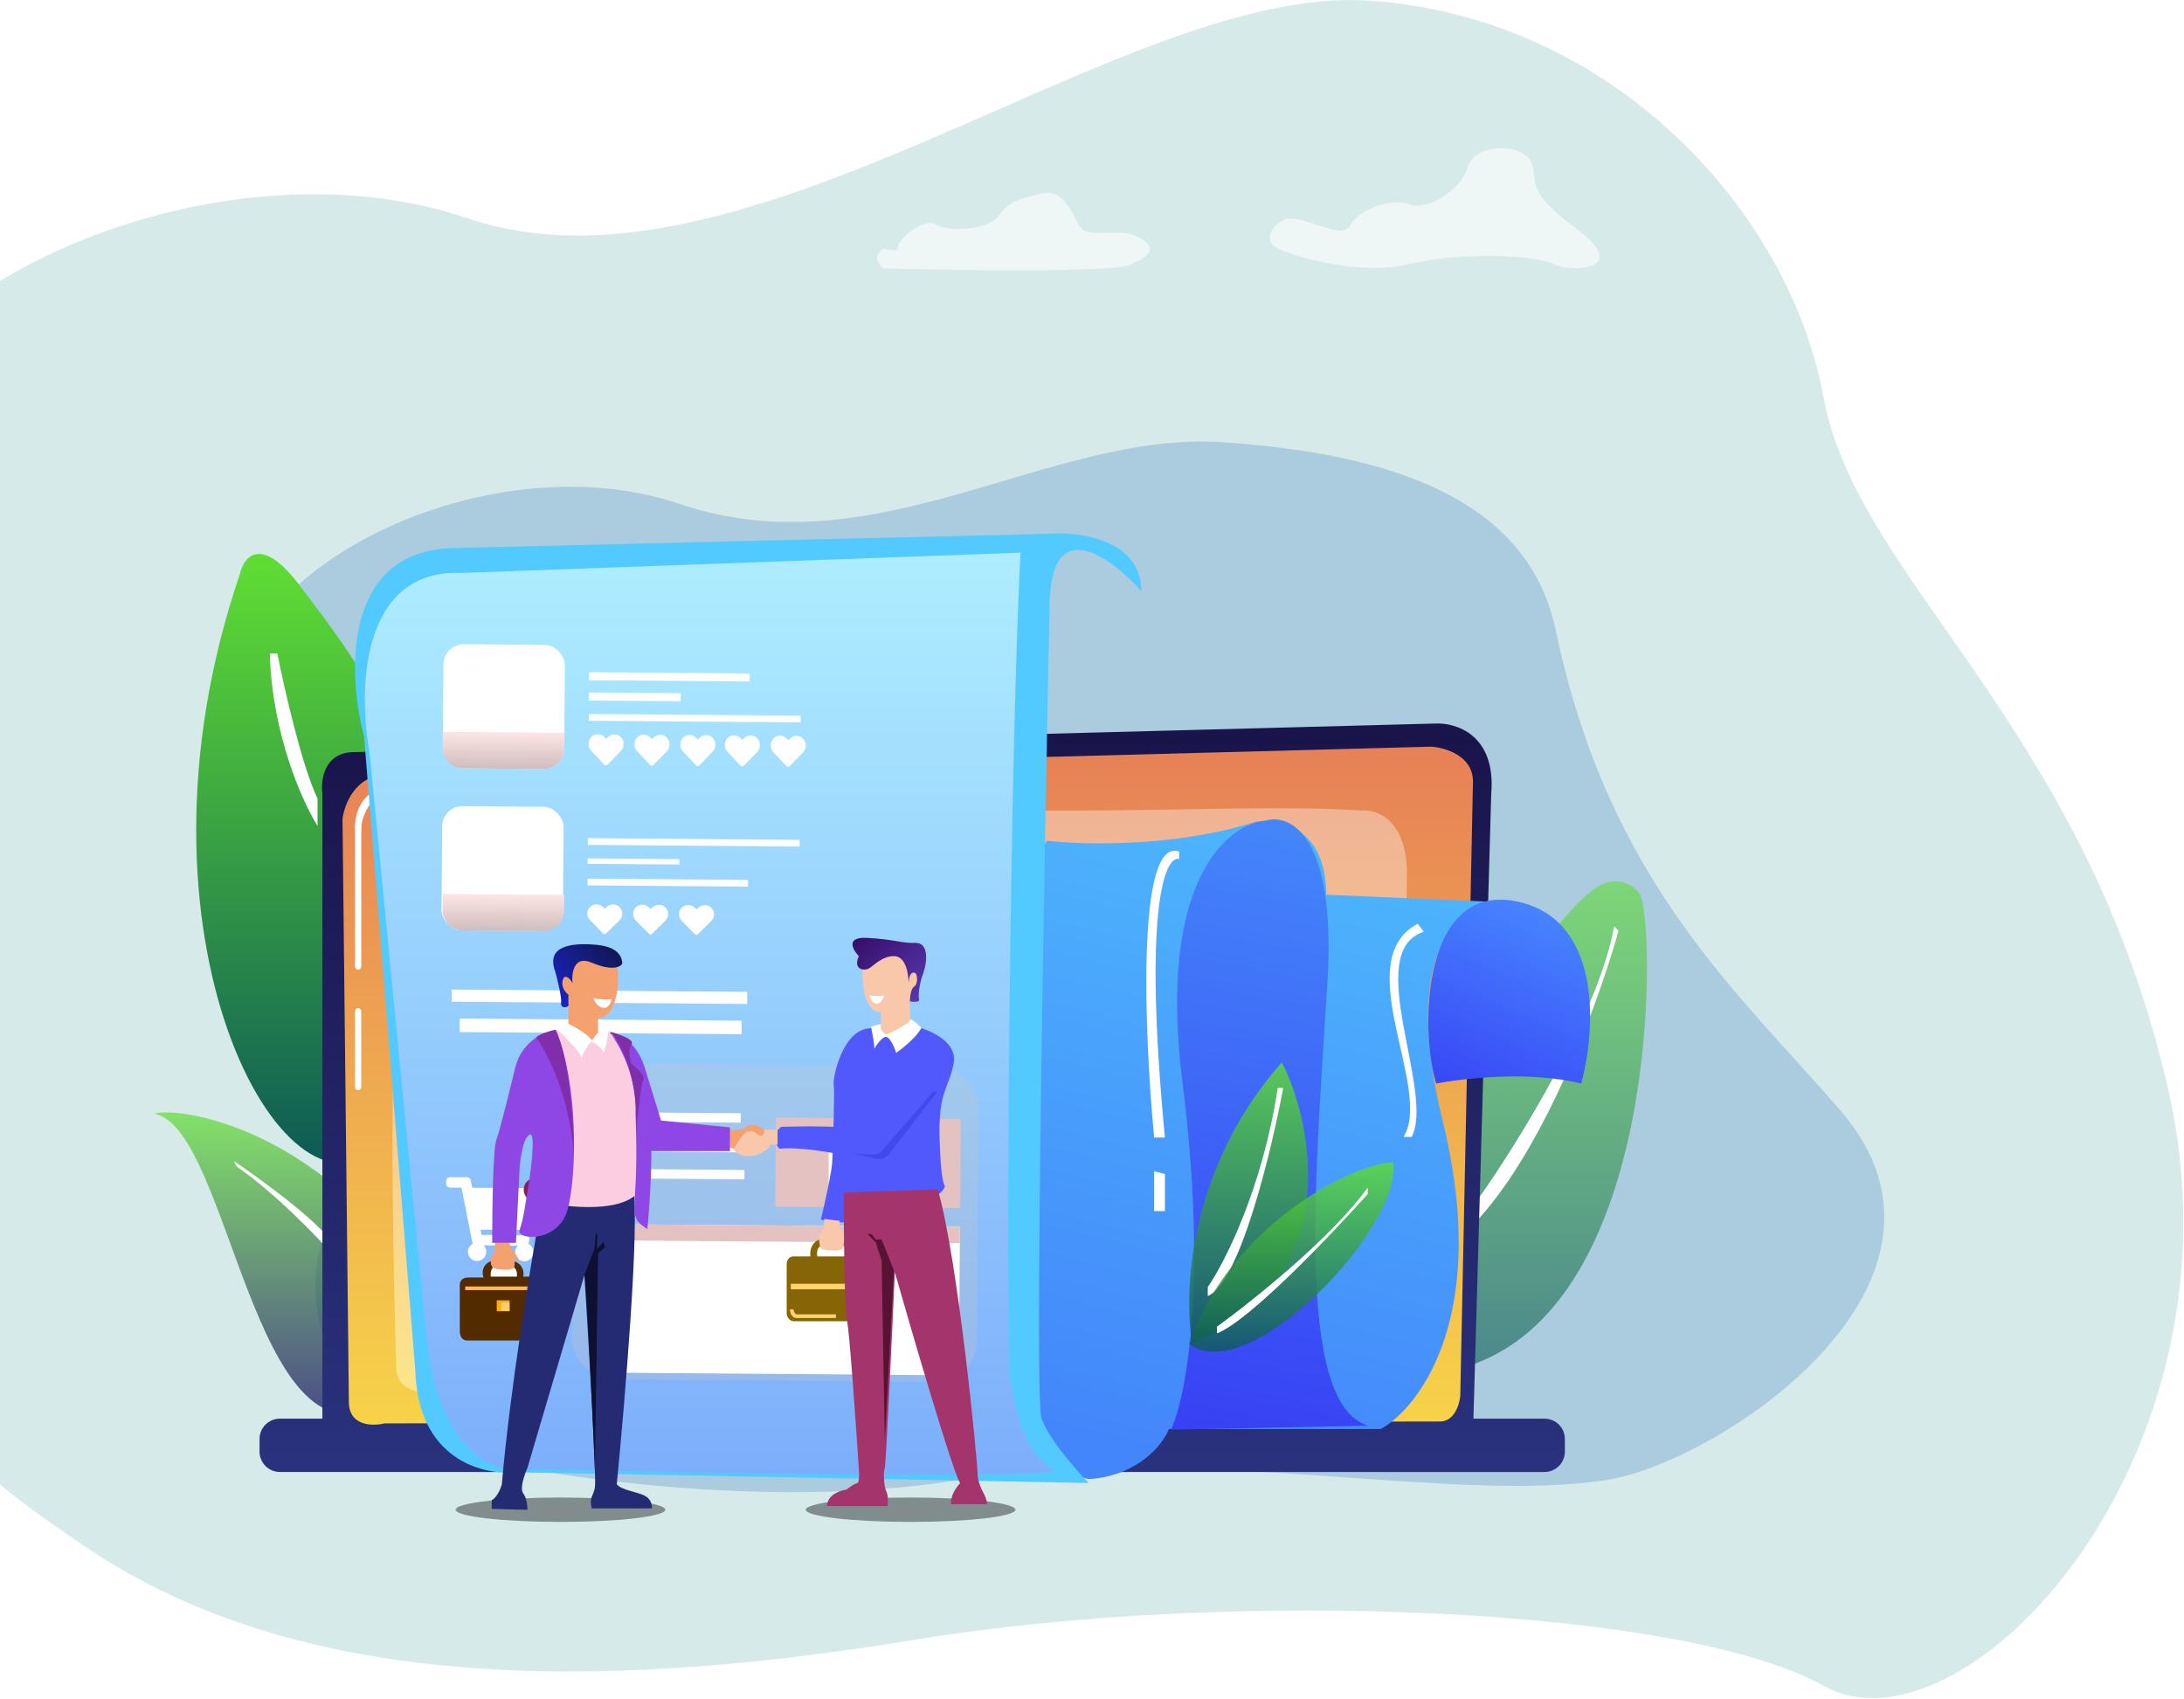 <svg width="1073" height="835" viewBox="0 0 1073 835" fill="none" xmlns="http://www.w3.org/2000/svg">
<path d="M448.871 805.788C290.371 831.788 146.371 830.288 42.371 760.288C-61.629 690.288 -42.729 677.788 -15.129 609.788C19.371 524.788 -55.129 375.788 -78.129 267.288C-101.129 158.788 92.871 60.788 229.871 107.288C366.871 153.788 551.871 -7.712 672.371 0.288C792.871 8.288 879.371 104.5 895.871 195C912.371 285.5 1024.37 355.288 1065.37 535.788C1106.37 716.288 964.371 866.788 895.871 828.288C827.371 789.788 607.371 779.788 448.871 805.788Z" fill="#99CDC9" fill-opacity="0.4"/>
<path d="M692.225 129.794C670.137 135.09 641.746 127.587 630.312 123.174C621.108 120.14 622.363 112.83 630.312 108.279C638.26 103.728 659.177 119.037 663.36 110.761C667.543 102.486 684.695 97.108 692.225 100.418C699.755 103.728 717.325 94.625 721.09 82.213C724.855 69.8 748.701 70.214 752.466 80.144C756.231 90.074 747.864 92.556 775.056 112.83C802.247 133.104 770.454 133.932 763.342 129.794C756.231 125.657 719.835 123.174 692.225 129.794Z" fill="white" fill-opacity="0.6"/>
<path d="M555.024 130.179C546.38 133.885 470.803 132.846 434.094 131.863C428.443 127.483 431.601 123.861 433.263 122.598C434.926 121.334 441.159 125.125 441.159 121.334C441.159 117.544 454.041 106.593 459.859 110.384C465.677 114.174 485.209 112.911 490.196 106.593C495.182 100.275 496.845 98.591 510.974 95.221C525.103 91.852 526.765 109.12 532.168 112.911C537.57 116.701 550.868 111.647 559.595 116.701C568.322 121.755 565.828 125.546 555.024 130.179Z" fill="white" fill-opacity="0.6"/>
<path d="M472.086 726.996C360.163 745.355 227.056 717.816 201.282 708.637C175.508 699.457 141.19 650.383 160.679 602.367C185.041 542.348 132.434 437.137 116.193 360.524C99.951 283.911 236.942 214.712 333.683 247.546C430.424 280.38 515.281 211.64 600.371 217.289C685.461 222.937 751.063 246.21 764.371 309.789C790.371 434 855.23 488.576 904.5 546C977 630.5 845.099 717.855 790.371 726.996C715.5 739.5 584.009 708.637 472.086 726.996Z" fill="#6C9BCE" fill-opacity="0.4"/>
<path d="M786.585 434.693C761.51 448.951 726.767 514.587 712.529 545.622C680.777 597.041 637.368 694.348 717.753 672.223C818.235 644.568 813.011 449.75 805.636 439.302C799.736 430.944 790.477 432.747 786.585 434.693Z" fill="url(#paint0_linear_30:305)" fill-opacity="0.6"/>
<path d="M793.013 455.183C785.638 497.219 745.691 561.606 726.64 588.544V598.684C760.81 560.827 786.56 488.677 795.164 457.334L793.013 455.183Z" fill="white"/>
<path d="M75.788 547.223C112.817 553.855 124.423 723.802 186.046 690.642L190.192 608.293C143.104 552.142 87.118 543.907 75.788 547.223Z" fill="url(#paint1_linear_30:305)" fill-opacity="0.7"/>
<path d="M164.492 613.67C162.502 604.606 130.687 581.154 115.028 570.561L116.133 573.048C135.366 586.312 156.386 608.235 164.492 617.538V613.67Z" fill="white"/>
<path d="M117.839 282.08C57.013 460.269 140.28 607.643 185.497 563.766L228.034 516.539C235.738 399.644 171.094 319.258 147.313 287.774C128.289 262.586 119.737 273.483 117.839 282.08Z" fill="url(#paint2_linear_30:305)"/>
<path d="M132.564 321.086C133.636 360.743 148.642 394.103 156.01 405.826V392.429C148.24 376.083 139.598 338.056 136.249 321.086H132.564Z" fill="white"/>
<path d="M768.819 707.046V713.246C768.819 718.769 764.341 723.246 758.819 723.246H137.514C131.991 723.246 127.514 718.769 127.514 713.246V707.046C127.514 701.523 131.991 697.046 137.514 697.046H158.394V390.134C157.458 383.272 159.267 369.548 173.99 369.548L704.875 355.513C715.169 354.889 735.131 360.94 732.636 390.134L723.902 697.046H758.819C764.341 697.046 768.819 701.523 768.819 707.046Z" fill="url(#paint3_linear_30:305)"/>
<path d="M171.399 688.766C171.399 700.744 183.041 700.827 188.862 699.371L706.829 698.436C714.314 698.935 717.016 690.326 717.432 685.959L723.669 384.023C723.669 371.297 709.948 367.284 703.087 366.868L189.485 380.592C174.517 381.091 169.112 395.356 168.28 402.426L171.399 688.766Z" fill="url(#paint4_linear_30:305)"/>
<path d="M194.661 498.049C191.34 531.393 193.278 627.682 194.661 671.659C194.661 683.999 207.861 684.896 214.46 683.802C249.8 685.88 332.934 687.806 382.751 678.879C445.022 667.721 645.566 678.223 660.255 678.879C674.945 679.535 681.331 678.879 682.609 646.06C683.886 613.242 691.231 462.933 691.231 429.458C691.231 402.678 676.328 397.515 668.877 398.281C630.876 395.655 581.878 398.281 526.133 398.281H240.007C200.409 398.281 193.278 415.784 194.661 424.535C196.045 435.147 197.982 464.705 194.661 498.049Z" fill="url(#paint5_linear_30:305)"/>
<rect x="174.417" y="495.304" width="3.068" height="40.328" rx="1.534" fill="white"/>
<rect x="174.417" y="404.566" width="3.068" height="71.889" rx="1.534" fill="white"/>
<rect x="264.717" y="384.84" width="3.068" height="71.889" rx="1.534" transform="rotate(90 264.717 384.84)" fill="white"/>
<path d="M195.094 387.927C182.441 387.927 177.503 401.816 177.503 406.755C177.503 411.693 174.417 406.755 174.417 406.755C174.417 389.964 188.202 385.149 195.094 384.84C195.094 384.84 207.748 387.927 195.094 387.927Z" fill="white"/>
<path d="M514.327 413.088C532.227 415.187 577.772 416.27 616.755 403.806C628.357 401.928 651.56 406.458 651.56 439.606L737.508 443.29C739.905 443.145 742.219 443.262 744.375 443.584L737.508 443.29C716.084 444.589 688.156 466.883 708.907 551.316C731.978 645.192 698.189 690.981 678.41 702.14H574.325C571.452 709.433 559.806 724.549 536.204 726.67C512.603 728.792 460.074 605.569 436.76 543.692L514.327 413.088Z" fill="url(#paint6_linear_30:305)"/>
<path d="M580.955 531.758C593.418 630.938 582.722 686.34 575.319 702.472L672.112 700.483C635.318 689.544 646.92 570.542 652.223 481.705C656.466 410.635 633.881 399.718 622.058 403.143C603.164 404.69 568.491 432.579 580.955 531.758Z" fill="url(#paint7_linear_30:305)"/>
<path d="M776.861 532.422C751.933 526.057 718.962 529.77 705.592 532.422C697.305 505.571 698.631 430.325 748.022 443.584C787.534 454.192 783.711 507.229 776.861 532.422Z" fill="url(#paint8_linear_30:305)"/>
<path d="M579.297 418.391C558.082 410.966 562.281 508.996 567.032 558.94H572.336C561.463 445.44 572.446 420.38 579.297 422.038V418.391Z" fill="white"/>
<path d="M567.032 595.071V575.514L572.336 576.84V595.071H567.032Z" fill="white"/>
<path d="M696.529 453.86C662.386 472.091 704.153 535.073 689.568 558.608H693.546C705.147 536.73 669.016 467.451 699.512 457.838L696.529 453.86Z" fill="white"/>
<path d="M224.611 269.224C168.126 269.224 170.579 330.88 178.866 361.708L204.059 673.633C205.385 716.858 236.876 724.792 252.455 723.355L534.878 728.659C534.878 728.659 515.873 709.101 511.675 696.837C507.476 684.572 515.652 298.395 515.652 298.395C515.652 251.457 545.707 273.534 560.734 290.439C560.734 265.247 530.68 261.158 515.652 262.263L224.611 269.224Z" fill="#53CAFF"/>
<path d="M227.263 281.489C177.143 279.103 175.883 339.057 181.518 369.332L209.363 655.402C215.727 715.334 244.279 724.571 257.759 721.698C257.759 721.698 529.243 728.328 517.31 721.698C505.376 715.068 499.078 697.5 496.426 677.611C493.774 657.722 495.984 373.2 501.399 271.545L227.263 281.489Z" fill="url(#paint9_linear_30:305)"/>
<rect x="217.928" y="316.466" width="59.667" height="60.993" rx="10" transform="rotate(0.441 217.928 316.466)" fill="white"/>
<rect x="217.316" y="396.019" width="59.667" height="60.993" rx="10" transform="rotate(0.441 217.316 396.019)" fill="white"/>
<path d="M217.597 359.557L277.262 360.016L277.201 367.916C277.158 373.439 272.647 377.881 267.124 377.839L227.459 377.534C221.936 377.491 217.493 372.98 217.536 367.457L217.597 359.557Z" fill="url(#paint10_linear_30:305)"/>
<path d="M217.513 439.196L277.178 439.655L277.117 447.555C277.075 453.078 272.563 457.52 267.041 457.478L227.375 457.172C221.852 457.13 217.41 452.618 217.452 447.096L217.513 439.196Z" fill="url(#paint11_linear_30:305)"/>
<path d="M304.745 361.934C302.913 360.33 300.167 360.595 298.46 362.348L297.792 363.034L297.134 362.338C295.457 360.559 292.713 360.252 290.855 361.827C288.727 363.635 288.591 366.908 290.468 368.9L296.929 375.75C297.347 376.193 298.03 376.198 298.454 375.762L305.021 369.012C306.931 367.049 306.846 363.774 304.745 361.934Z" fill="url(#paint12_linear_30:305)"/>
<path d="M304.103 445.419C302.27 443.885 299.524 444.137 297.818 445.814L297.149 446.469L296.491 445.803C294.814 444.101 292.069 443.806 290.213 445.312C288.085 447.041 287.95 450.172 289.827 452.078L296.291 458.633C296.709 459.056 297.392 459.061 297.816 458.644L304.381 452.19C306.29 450.313 306.203 447.181 304.103 445.419Z" fill="url(#paint13_linear_30:305)"/>
<path d="M327.285 362.107C325.453 360.504 322.707 360.768 321 362.522L320.332 363.208L319.674 362.512C317.997 360.732 315.253 360.425 313.395 362C311.267 363.808 311.131 367.082 313.008 369.073L319.469 375.924C319.887 376.366 320.57 376.371 320.995 375.935L327.561 369.186C329.471 367.223 329.386 363.948 327.285 362.107Z" fill="url(#paint14_linear_30:305)"/>
<path d="M326.643 445.593C324.81 444.059 322.064 444.311 320.358 445.988L319.689 446.643L319.031 445.977C317.354 444.275 314.609 443.98 312.753 445.486C310.625 447.215 310.49 450.346 312.367 452.252L318.831 458.806C319.249 459.23 319.932 459.235 320.356 458.818L326.921 452.364C328.83 450.487 328.743 447.354 326.643 445.593Z" fill="url(#paint15_linear_30:305)"/>
<path d="M349.826 362.281C347.993 360.677 345.247 360.942 343.54 362.695L342.872 363.381L342.214 362.685C340.537 360.905 337.793 360.598 335.936 362.174C333.807 363.982 333.671 367.255 335.548 369.247L342.01 376.097C342.427 376.539 343.11 376.545 343.535 376.109L350.101 369.359C352.012 367.396 351.926 364.121 349.826 362.281Z" fill="url(#paint16_linear_30:305)"/>
<path d="M349.183 445.766C347.35 444.232 344.604 444.484 342.898 446.161L342.229 446.817L341.571 446.151C339.894 444.448 337.149 444.153 335.293 445.66C333.165 447.388 333.03 450.519 334.907 452.425L341.371 458.98C341.789 459.403 342.472 459.408 342.896 458.991L349.461 452.537C351.37 450.66 351.284 447.528 349.183 445.766Z" fill="url(#paint17_linear_30:305)"/>
<path d="M371.703 362.449C369.87 360.845 367.125 361.11 365.418 362.864L364.749 363.549L364.091 362.853C362.415 361.074 359.67 360.767 357.813 362.342C355.685 364.15 355.549 367.423 357.425 369.415L363.887 376.266C364.304 376.708 364.988 376.713 365.412 376.277L371.978 369.527C373.889 367.565 373.803 364.29 371.703 362.449Z" fill="url(#paint18_linear_30:305)"/>
<path d="M394.243 362.622C392.41 361.019 389.665 361.284 387.958 363.037L387.289 363.723L386.631 363.027C384.955 361.247 382.21 360.94 380.353 362.515C378.225 364.323 378.089 367.597 379.965 369.589L386.427 376.439C386.844 376.881 387.528 376.886 387.952 376.451L394.518 369.701C396.429 367.738 396.343 364.463 394.243 362.622Z" fill="url(#paint19_linear_30:305)"/>
<rect x="289.424" y="330.276" width="78.893" height="3.978" transform="rotate(0.441 289.424 330.276)" fill="url(#paint20_linear_30:305)"/>
<rect width="78.893" height="3.315" transform="matrix(1 0.008 0.008 -1 288.618 435.021)" fill="url(#paint21_linear_30:305)"/>
<rect x="289.348" y="340.22" width="45.082" height="3.978" transform="rotate(0.441 289.348 340.22)" fill="url(#paint22_linear_30:305)"/>
<rect width="45.082" height="2.652" transform="matrix(1 0.008 0.008 -1 288.7 424.414)" fill="url(#paint23_linear_30:305)"/>
<rect x="289.266" y="350.827" width="104.085" height="3.315" transform="rotate(0.441 289.266 350.827)" fill="url(#paint24_linear_30:305)"/>
<rect width="104.085" height="3.315" transform="matrix(1 0.008 0.008 -1 288.771 415.133)" fill="url(#paint25_linear_30:305)"/>
<rect x="221.926" y="486.221" width="145.189" height="5.967" transform="rotate(0.441 221.926 486.221)" fill="url(#paint26_linear_30:305)"/>
<rect x="225.869" y="500.457" width="138.56" height="6.63" transform="rotate(0.441 225.869 500.457)" fill="url(#paint27_linear_30:305)"/>
<rect x="281.978" y="522.484" width="198.889" height="155.134" rx="20" transform="rotate(0.441 281.978 522.484)" fill="#C4C4C4" fill-opacity="0.3"/>
<rect x="381.221" y="549.104" width="90.826" height="43.756" transform="rotate(0.441 381.221 549.104)" fill="#E4C2C2"/>
<path d="M407.126 590.472V564.878H415.494C418.271 564.878 420.357 565.452 421.751 566.601C423.158 567.749 423.861 569.448 423.861 571.698C423.861 572.894 423.521 573.954 422.841 574.88C422.162 575.794 421.236 576.503 420.064 577.007C421.447 577.394 422.537 578.132 423.333 579.222C424.142 580.3 424.546 581.589 424.546 583.089C424.546 585.386 423.802 587.19 422.314 588.503C420.826 589.815 418.722 590.472 416.003 590.472H407.126ZM410.501 578.501V587.712H416.074C417.644 587.712 418.88 587.308 419.783 586.499C420.697 585.679 421.154 584.554 421.154 583.124C421.154 580.042 419.478 578.501 416.126 578.501H410.501ZM410.501 575.794H415.599C417.076 575.794 418.253 575.425 419.132 574.687C420.023 573.948 420.468 572.946 420.468 571.681C420.468 570.274 420.058 569.255 419.238 568.622C418.417 567.978 417.169 567.655 415.494 567.655H410.501V575.794ZM425.144 606.878V624.28C425.132 626.694 424.371 628.669 422.859 630.204C421.359 631.739 419.32 632.601 416.742 632.788L415.845 632.823C413.044 632.823 410.812 632.067 409.148 630.556C407.484 629.044 406.64 626.964 406.617 624.315V606.878H409.957V624.21C409.957 626.062 410.466 627.503 411.486 628.534C412.505 629.554 413.958 630.063 415.845 630.063C417.755 630.063 419.214 629.554 420.222 628.534C421.242 627.515 421.751 626.079 421.751 624.228V606.878H425.144ZM438.275 619.728L444.955 606.878H448.787L439.962 622.927V632.472H436.587V622.927L427.763 606.878H431.63L438.275 619.728Z" fill="white"/>
<rect x="297.042" y="546.467" width="66.959" height="4.641" transform="rotate(0.441 297.042 546.467)" fill="white"/>
<rect x="296.935" y="560.389" width="66.959" height="5.304" transform="rotate(0.441 296.935 560.389)" fill="white"/>
<rect x="298.817" y="574.326" width="66.959" height="4.641" transform="rotate(0.441 298.817 574.326)" fill="white"/>
<rect x="295.293" y="601.481" width="176.349" height="72.926" transform="rotate(0.441 295.293 601.481)" fill="white"/>
<rect x="294.63" y="601.477" width="177.012" height="7.956" transform="rotate(0.441 294.63 601.477)" fill="#E4C2C2"/>
<g clip-path="url(#clip0_30:305)">
<path d="M261.59 602.871L265.527 586.203C265.811 584.999 264.901 583.844 263.66 583.835L232.015 583.591L231.304 579.988C231.127 579.09 230.34 578.44 229.422 578.433L221.161 578.369C220.093 578.361 219.221 579.217 219.213 580.281L219.203 581.566C219.195 582.63 220.054 583.499 221.122 583.507L226.752 583.551L232.199 611.165C230.839 611.93 229.916 613.378 229.903 615.046C229.884 617.529 231.888 619.557 234.38 619.576C236.872 619.595 238.907 617.598 238.926 615.115C238.936 613.857 238.425 612.716 237.595 611.894L254.486 612.024C253.644 612.833 253.116 613.966 253.106 615.224C253.087 617.707 255.091 619.736 257.583 619.755C260.075 619.774 262.11 617.777 262.129 615.294C262.143 613.514 261.116 611.968 259.616 611.228L260.076 609.282C260.36 608.079 259.449 606.924 258.208 606.914L236.583 606.748L236.075 604.175L259.693 604.357C260.596 604.364 261.383 603.747 261.59 602.871Z" fill="white"/>
<ellipse cx="263.102" cy="584.564" rx="5.801" ry="5.872" transform="rotate(0.441 263.102 584.564)" fill="#8D1A65"/>
</g>
<path d="M585.573 659.883C579.645 616.012 593.933 562.121 629.741 522.043C645.353 551.785 660.866 630.537 585.573 659.883Z" fill="url(#paint28_linear_30:305)" fill-opacity="0.8"/>
<path d="M627.77 534.553C620.181 584.116 601.684 620.419 593.384 632.375V636.821C609.035 630.419 624.608 565.975 630.438 534.553H627.77Z" fill="white"/>
<path d="M584.273 660.364C604.134 601.967 665.495 571.139 684.467 571.139C688.913 603.153 613.62 682.3 584.273 660.364Z" fill="url(#paint29_linear_30:305)" fill-opacity="0.8"/>
<path d="M671.97 583.413C654.895 607.601 615.45 639.141 597.862 651.888V655.149C613.514 649.22 653.789 607.028 671.97 586.673V583.413Z" fill="white"/>
<g filter="url(#filter0_f_30:305)">
<ellipse cx="275.371" cy="741.789" rx="51.5" ry="6" fill="black" fill-opacity="0.4"/>
</g>
<g filter="url(#filter1_f_30:305)">
<ellipse cx="447.371" cy="741.789" rx="51.5" ry="6" fill="black" fill-opacity="0.4"/>
</g>
<path d="M409.148 608.584C399.103 607.149 397.638 613.816 398.161 617.329H389.865C387.174 617.329 386.501 619.87 386.501 621.141V644.908C386.501 648.137 388.744 649.094 389.865 649.168H416.996L416.099 617.329H401.524C400.807 613.024 403.169 611.947 404.439 611.947L417.22 612.172C418.715 611.574 419.193 610.019 409.148 608.584Z" fill="#856506"/>
<path d="M415.875 630.782H388.52V633.473H415.875V630.782Z" fill="#FFD56B"/>
<path d="M468.567 522.258C470.361 512.213 457.655 506.413 451.078 504.769L428.431 505.89C425.143 506.712 417.758 511.406 414.53 523.603C411.301 535.801 411.988 569.046 412.736 584.144C413.259 586.012 419.059 590.063 438.073 591.319C457.087 592.574 463.485 586.012 464.307 582.574C463.634 582.649 462.155 578.09 461.616 559.255C460.944 535.711 466.325 534.814 468.567 522.258Z" fill="#5159FC"/>
<path d="M414.754 600.512V586.386L429.104 572.484C433.439 550.062 439.284 505.217 427.983 505.217C413.857 505.217 408.924 530.106 409.597 533.245C410.135 535.756 409.372 558.807 408.924 570.018C408.924 574.682 405.187 591.394 403.318 599.167C407.623 600.781 412.736 600.736 414.754 600.512Z" fill="#5159FC"/>
<path d="M437.849 567.775L462.513 535.487L445.921 532.572C439.568 540.644 425.516 556.385 420.135 554.77C414.754 553.156 393.677 553.35 383.811 553.649C378.609 557.596 381.045 562.469 382.914 564.412C397.937 562.842 428.655 570.69 432.467 570.69C435.517 570.69 437.325 568.747 437.849 567.775Z" fill="#5159FC"/>
<path d="M374.394 555.219C375.649 554.86 379.999 555.069 382.017 555.219V562.394H378.43C378.504 562.842 377.981 564.143 375.291 565.757C371.927 567.775 370.133 568.224 366.097 567.999C362.869 567.82 359.819 564.636 358.698 563.066C357.577 557.685 367.667 553.201 369.461 555.219C371.255 557.237 372.824 555.667 374.394 555.219Z" fill="#F9C8AA"/>
<path d="M427.759 567.327L418.79 566.654L430.674 569.345C433.365 570.063 435.682 568.299 436.504 567.327L460.496 536.384H458.478C450.779 545.204 434.979 563.336 433.365 565.309C431.75 567.282 428.955 567.477 427.759 567.327Z" fill="#4149EB"/>
<path d="M404.888 603.427V599.839V598.942L412.511 599.839V603.427C412.661 603.427 413.184 603.786 414.081 605.221C415.202 607.014 414.754 611.947 413.857 613.517C412.96 615.086 406.457 614.19 404.439 613.965C402.421 613.741 402.421 609.481 402.421 607.463C402.421 605.445 404.888 604.324 404.888 603.427Z" fill="#F9C8AA"/>
<path d="M416.099 648.495C414.843 642.755 414.53 604.398 414.53 585.937L460.72 584.368C470.81 619.346 480.227 718.453 480.227 723.162C480.227 727.87 482.245 731.906 483.59 734.373C484.667 736.346 484.936 738.334 484.936 739.082H467.222C466.863 734.777 470.062 730.412 471.706 728.767C468.119 723.207 448.836 657.39 439.643 625.176C438.222 656.717 435.248 720.068 434.71 721.144C434.037 722.489 434.037 729.888 435.382 732.579C436.459 734.732 436.279 738.409 436.055 739.979H406.458V739.082C406.996 734.238 412.96 732.28 415.875 731.906C417.071 730.935 419.776 728.947 421.032 728.767C422.288 728.588 422.153 723.909 421.929 721.592C420.509 699.618 417.355 654.236 416.099 648.495Z" fill="#A4356C"/>
<path d="M433.14 619.347L434.709 707.915L439.194 624.28L433.14 609.032H430.225L428.207 606.342H426.189L430.225 610.378L433.14 619.347Z" fill="#571234"/>
<path d="M427.983 504.545C428.88 504.006 431.496 503.423 432.692 503.199C437.326 502.527 446.773 501.136 447.49 500.957C448.208 500.778 451.227 503.573 452.647 504.993C450.854 509.119 443.679 514.934 440.315 517.325C439.418 514.635 437.131 509.298 435.158 509.477C433.185 509.657 430.599 513.439 429.552 515.307C429.732 514.052 428.581 507.609 427.983 504.545Z" fill="white"/>
<path d="M432.691 505.442L432.916 496.473L446.817 489.97L447.266 501.181C445.293 503.693 438.671 507.011 435.606 508.357C434.351 508.177 433.14 506.339 432.691 505.442Z" fill="#F9C8AA"/>
<path d="M433.14 497.369C434.71 497.369 444.875 492.81 447.939 490.418L451.527 481.674L452.872 475.62L445.472 467.772L434.037 464.857L423.723 474.723C423.05 497.818 431.571 497.369 433.14 497.369Z" fill="#F9C8AA"/>
<path d="M425.965 460.821C415.382 460.283 418.865 466.576 421.929 469.79C419.059 476.427 424.396 477.189 426.862 475.844C429.328 474.499 433.275 469.79 439.194 469.79C445.114 469.79 446.444 478.759 446.369 483.243C446.818 476.292 449.733 477.638 450.181 478.759C450.63 479.88 451.078 483.468 449.06 484.813C447.446 485.889 447.042 490.045 447.042 491.988C448.686 492.287 451.885 492.526 451.526 491.091C451.078 489.297 451.526 483.692 453.545 478.31C455.563 472.929 456.459 463.063 449.733 463.287C443.006 463.512 439.194 461.494 425.965 460.821Z" fill="url(#paint30_linear_30:305)"/>
<path d="M434.485 489.073C432.333 489.611 428.655 489.297 427.086 489.073C427.759 492.212 429.777 493.109 431.122 493.109C432.467 493.109 434.112 490.493 434.485 489.073Z" fill="white"/>
<path d="M391.21 647.599C388.878 647.599 388.146 644.759 388.071 643.339H389.865C389.865 644.595 390.762 645.506 391.21 645.805H410.718V647.599H391.21Z" fill="#FFD56B"/>
<path d="M246.742 618.731C236.877 618.731 236.503 624.711 237.549 627.7H230.374C226.428 627.521 225.74 630.316 225.89 631.736V653.934C225.89 657.881 228.281 658.718 229.477 658.643H265.353C268.582 658.643 269.538 655.952 269.613 654.607L269.165 630.839C269.344 627.79 266.698 627.177 265.353 627.252H257.057C257.729 624.412 256.608 618.731 246.742 618.731Z" fill="#522C00"/>
<path d="M246.742 620.974C241.361 620.974 240.763 625.159 241.137 627.252H253.917C254.366 624.785 253.469 620.974 246.742 620.974Z" fill="white"/>
<path d="M261.747 632.095H228.562V633.889H261.074L261.747 632.095Z" fill="#FFB661"/>
<path d="M244.052 644.293V638.912H250.33V644.293H244.052Z" fill="#FFAE0F"/>
<path d="M242.033 616.265C243.289 615.188 243.304 612.079 243.155 610.659H250.554C249.881 612.453 253.693 616.265 254.59 618.283C255.487 620.301 253.693 620.077 253.693 619.18C253.693 618.462 252.946 617.834 252.572 617.61C252.796 618.731 253.11 621.332 252.572 622.767C251.899 624.561 243.155 623.888 242.033 622.767C240.912 621.646 240.464 617.61 242.033 616.265Z" fill="#F4A16F"/>
<path d="M246.294 640.033V644.069H250.33V640.033H246.294Z" fill="#FFCE6E"/>
<path d="M366.235 553.903C364.082 555.338 360.256 555.398 358.611 555.249V563.993H360.854C361.212 563.097 363.395 559.883 364.441 558.388C367.356 554.128 370.944 556.37 371.392 556.818C371.84 557.267 374.083 558.836 374.98 557.491C375.877 556.146 375.652 555.249 373.634 553.903C371.616 552.558 368.926 552.11 366.235 553.903Z" fill="#F4A16F"/>
<path d="M246.518 729.498C250.644 682.321 260.644 621.796 265.129 597.43L269.613 587.564L311.095 584.649C314.323 601.332 307.059 688.016 303.023 729.273C305.265 732.188 312.664 732.861 316.7 734.879C319.929 736.493 320.437 739.737 320.288 741.157H290.69C289.569 735.103 291.139 736 292.26 731.067C293.157 727.121 289.195 659.764 287.103 626.579C286.206 629.629 268.044 691.081 259.075 721.426C257.655 724.565 255.263 731.426 257.057 733.758C258.851 736.09 259.15 740.111 259.075 741.83L241.585 741.381V737.121C244.097 735.865 245.92 731.516 246.518 729.498Z" fill="#242B73"/>
<path d="M292.035 613.574L287.103 626.579C287.999 627.476 290.914 690.483 292.26 721.874L293.829 615.816L297.193 612.901L296.52 610.211L293.381 613.574V606.399H292.708L292.035 613.574Z" fill="#0D1030"/>
<path d="M316.476 523.661C312.35 511.463 303.546 507.517 299.659 507.068L318.494 565.591H358.63V553.931L324.772 550.568L316.476 523.661Z" fill="#8E46E5"/>
<path d="M312.789 586.578C304.677 595.165 282.079 593.436 271.795 591.498L275.894 565.112L270.716 507.199L275.247 505.633L296.391 506.081L303.08 509.435L316.457 536.491L312.789 586.578Z" fill="#FCCDE1"/>
<path d="M273.425 505.499C274.86 505.858 278.059 503.854 279.479 502.808C284.501 504.961 289.195 509.236 290.914 511.104C291.004 510.566 292.895 508.488 293.829 507.517V505.05C295.085 504.512 297.491 505.723 298.538 506.396C299.076 509.266 297.417 514.916 296.52 517.383C296.161 515.23 292.633 512.749 290.914 511.777C289.838 511.598 286.878 516.934 285.533 519.625C285.353 517.114 277.386 509.161 273.425 505.499Z" fill="white"/>
<path d="M253.245 524.109C256.833 511.015 267.894 506.695 272.977 506.171C284.188 531.284 283.515 578.147 278.806 594.515C274.098 610.884 253.753 609.217 255.263 604.516C257.711 596.892 258.103 590.704 259.075 585.995C260.794 575.83 263.425 555.904 260.196 557.518C256.967 559.133 255.562 569.402 255.263 574.335L253.469 610.659H241.81C241.81 595.562 242.213 564.335 243.828 560.209C245.442 556.083 250.778 534.424 253.245 524.109Z" fill="#8E46E5"/>
<path d="M281.945 566.936C279.614 537.697 268.567 516.635 263.335 509.759C265.129 507.965 270.51 506.47 272.977 505.947C279.793 519.939 281.796 552.436 281.945 566.936Z" fill="#802EAB"/>
<path d="M312.216 547.204C313.113 529.087 304.069 512.898 299.435 507.068C312.664 521.419 316.7 532.63 319.167 549.895C321.14 563.707 319.241 591.675 318.046 603.933C310.87 599.224 311.319 597.879 312.216 582.407C312.933 570.03 312.515 553.782 312.216 547.204Z" fill="#8E46E5"/>
<path d="M316.028 530.836C314.772 532.809 313.113 550.044 312.44 558.415C314.234 528.997 304.667 511.927 299.659 507.068C301.901 507.517 312.44 510.432 310.198 513.347C308.404 515.679 309.45 520.447 310.198 522.54C312.664 524.483 317.283 528.863 316.028 530.836Z" fill="#802EAB"/>
<path d="M279.255 503.032V492.942L293.829 498.996V507.517C293.471 507.338 291.737 509.834 290.914 511.104C288.941 508.234 282.319 504.527 279.255 503.032Z" fill="#F4A16F"/>
<path d="M295.623 499.893C288.628 501.866 281.497 496.231 278.807 493.166C277.984 490.625 276.161 484.915 275.443 482.404C274.546 479.265 276.116 476.574 279.928 471.193C283.739 465.811 302.35 470.968 303.247 474.78C304.144 478.592 304.368 497.427 295.623 499.893Z" fill="#F4A16F"/>
<path d="M290.69 472.986C281.901 469.219 280.75 478.144 281.273 483.076C279.927 480.386 277.013 478.144 276.34 482.18C275.802 485.408 278.059 487.86 279.255 488.682V493.391C280.152 494.96 275.219 496.081 275.667 492.718C276.026 490.027 273.873 481.283 272.752 477.247C268.044 464.466 281.273 463.121 293.157 464.242C305.041 465.363 305.489 471.417 305.713 472.986C305.937 474.556 301.677 477.695 290.69 472.986Z" fill="url(#paint31_linear_30:305)"/>
<path d="M300.332 490.924C296.565 491.283 292.932 490.775 291.587 490.476C291.961 492.344 294.278 495.184 296.744 495.184C299.21 495.184 300.481 492.045 300.332 490.924Z" fill="white"/>
<defs>
<filter id="filter0_f_30:305" x="211.871" y="723.789" width="127" height="36" filterUnits="userSpaceOnUse" color-interpolation-filters="sRGB">
<feFlood flood-opacity="0" result="BackgroundImageFix"/>
<feBlend mode="normal" in="SourceGraphic" in2="BackgroundImageFix" result="shape"/>
<feGaussianBlur stdDeviation="6" result="effect1_foregroundBlur_30:305"/>
</filter>
<filter id="filter1_f_30:305" x="383.871" y="723.789" width="127" height="36" filterUnits="userSpaceOnUse" color-interpolation-filters="sRGB">
<feFlood flood-opacity="0" result="BackgroundImageFix"/>
<feBlend mode="normal" in="SourceGraphic" in2="BackgroundImageFix" result="shape"/>
<feGaussianBlur stdDeviation="6" result="effect1_foregroundBlur_30:305"/>
</filter>
<linearGradient id="paint0_linear_30:305" x1="740.545" y1="433.059" x2="740.545" y2="675.443" gradientUnits="userSpaceOnUse">
<stop stop-color="#60DE33"/>
<stop offset="1" stop-color="#0C5A56"/>
</linearGradient>
<linearGradient id="paint1_linear_30:305" x1="132.99" y1="546.591" x2="132.99" y2="694.927" gradientUnits="userSpaceOnUse">
<stop stop-color="#60DE33"/>
<stop offset="1" stop-color="#110A5F"/>
</linearGradient>
<linearGradient id="paint2_linear_30:305" x1="162.529" y1="272.185" x2="162.529" y2="571.577" gradientUnits="userSpaceOnUse">
<stop stop-color="#60DE33"/>
<stop offset="1" stop-color="#0C5A56"/>
</linearGradient>
<linearGradient id="paint3_linear_30:305" x1="448.166" y1="355.471" x2="448.166" y2="723.246" gradientUnits="userSpaceOnUse">
<stop stop-color="#19144A"/>
<stop offset="1" stop-color="#2A327E"/>
</linearGradient>
<linearGradient id="paint4_linear_30:305" x1="445.975" y1="366.868" x2="445.975" y2="700.013" gradientUnits="userSpaceOnUse">
<stop stop-color="#E78057"/>
<stop offset="1" stop-color="#F7D349"/>
</linearGradient>
<linearGradient id="paint5_linear_30:305" x1="442.029" y1="397.114" x2="442.029" y2="685.548" gradientUnits="userSpaceOnUse">
<stop stop-color="#F0B394"/>
<stop offset="1" stop-color="#FCE58C"/>
</linearGradient>
<linearGradient id="paint6_linear_30:305" x1="621.395" y1="413.088" x2="542.503" y2="727.002" gradientUnits="userSpaceOnUse">
<stop stop-color="#4DB4FC"/>
<stop offset="0.962" stop-color="#4385FB"/>
</linearGradient>
<linearGradient id="paint7_linear_30:305" x1="584.269" y1="702.472" x2="639.627" y2="402.812" gradientUnits="userSpaceOnUse">
<stop stop-color="#3841F4"/>
<stop offset="1" stop-color="#4487FA"/>
</linearGradient>
<linearGradient id="paint8_linear_30:305" x1="741.475" y1="442.031" x2="701.946" y2="532.09" gradientUnits="userSpaceOnUse">
<stop stop-color="#4683FF"/>
<stop offset="1" stop-color="#3946F5"/>
</linearGradient>
<linearGradient id="paint9_linear_30:305" x1="348.462" y1="271.545" x2="348.462" y2="724.645" gradientUnits="userSpaceOnUse">
<stop stop-color="#AEEDFF"/>
<stop offset="1" stop-color="#7DAEFB"/>
</linearGradient>
<linearGradient id="paint10_linear_30:305" x1="247.429" y1="359.787" x2="247.291" y2="377.686" gradientUnits="userSpaceOnUse">
<stop stop-color="#FEE5E5"/>
<stop offset="1" stop-color="#CFBDBD"/>
</linearGradient>
<linearGradient id="paint11_linear_30:305" x1="247.346" y1="439.425" x2="247.208" y2="457.325" gradientUnits="userSpaceOnUse">
<stop stop-color="#FEE5E5"/>
<stop offset="1" stop-color="#CFBDBD"/>
</linearGradient>
<linearGradient id="paint12_linear_30:305" x1="297.808" y1="360.838" x2="297.691" y2="376.086" gradientUnits="userSpaceOnUse">
<stop stop-color="white"/>
<stop offset="1" stop-color="white"/>
</linearGradient>
<linearGradient id="paint13_linear_30:305" x1="297.165" y1="444.369" x2="297.053" y2="458.953" gradientUnits="userSpaceOnUse">
<stop stop-color="white"/>
<stop offset="1" stop-color="white"/>
</linearGradient>
<linearGradient id="paint14_linear_30:305" x1="320.348" y1="361.011" x2="320.231" y2="376.259" gradientUnits="userSpaceOnUse">
<stop stop-color="white"/>
<stop offset="1" stop-color="white"/>
</linearGradient>
<linearGradient id="paint15_linear_30:305" x1="319.705" y1="444.542" x2="319.593" y2="459.127" gradientUnits="userSpaceOnUse">
<stop stop-color="white"/>
<stop offset="1" stop-color="white"/>
</linearGradient>
<linearGradient id="paint16_linear_30:305" x1="342.888" y1="361.185" x2="342.771" y2="376.432" gradientUnits="userSpaceOnUse">
<stop stop-color="white"/>
<stop offset="1" stop-color="white"/>
</linearGradient>
<linearGradient id="paint17_linear_30:305" x1="342.245" y1="444.716" x2="342.133" y2="459.301" gradientUnits="userSpaceOnUse">
<stop stop-color="white"/>
<stop offset="1" stop-color="white"/>
</linearGradient>
<linearGradient id="paint18_linear_30:305" x1="364.766" y1="361.353" x2="364.648" y2="376.601" gradientUnits="userSpaceOnUse">
<stop stop-color="white"/>
<stop offset="1" stop-color="white"/>
</linearGradient>
<linearGradient id="paint19_linear_30:305" x1="387.306" y1="361.526" x2="387.188" y2="376.774" gradientUnits="userSpaceOnUse">
<stop stop-color="white"/>
<stop offset="1" stop-color="white"/>
</linearGradient>
<linearGradient id="paint20_linear_30:305" x1="328.871" y1="330.276" x2="328.871" y2="334.254" gradientUnits="userSpaceOnUse">
<stop stop-color="white"/>
<stop offset="1" stop-color="white"/>
</linearGradient>
<linearGradient id="paint21_linear_30:305" x1="39.446" y1="0" x2="39.446" y2="3.315" gradientUnits="userSpaceOnUse">
<stop stop-color="white"/>
<stop offset="1" stop-color="white"/>
</linearGradient>
<linearGradient id="paint22_linear_30:305" x1="311.888" y1="340.22" x2="311.888" y2="344.198" gradientUnits="userSpaceOnUse">
<stop stop-color="white"/>
<stop offset="1" stop-color="white"/>
</linearGradient>
<linearGradient id="paint23_linear_30:305" x1="22.541" y1="0" x2="22.541" y2="2.652" gradientUnits="userSpaceOnUse">
<stop stop-color="white"/>
<stop offset="1" stop-color="white"/>
</linearGradient>
<linearGradient id="paint24_linear_30:305" x1="341.309" y1="350.827" x2="341.309" y2="354.142" gradientUnits="userSpaceOnUse">
<stop stop-color="white"/>
<stop offset="1" stop-color="white"/>
</linearGradient>
<linearGradient id="paint25_linear_30:305" x1="52.043" y1="0" x2="52.043" y2="3.315" gradientUnits="userSpaceOnUse">
<stop stop-color="white"/>
<stop offset="1" stop-color="white"/>
</linearGradient>
<linearGradient id="paint26_linear_30:305" x1="294.52" y1="486.221" x2="294.52" y2="492.187" gradientUnits="userSpaceOnUse">
<stop stop-color="white"/>
<stop offset="1" stop-color="white"/>
</linearGradient>
<linearGradient id="paint27_linear_30:305" x1="295.149" y1="500.457" x2="295.149" y2="507.087" gradientUnits="userSpaceOnUse">
<stop stop-color="white"/>
<stop offset="1" stop-color="white"/>
</linearGradient>
<linearGradient id="paint28_linear_30:305" x1="613.459" y1="522.043" x2="613.459" y2="659.883" gradientUnits="userSpaceOnUse">
<stop stop-color="#60DE33"/>
<stop offset="1" stop-color="#0C5A56"/>
</linearGradient>
<linearGradient id="paint29_linear_30:305" x1="634.464" y1="571.139" x2="634.464" y2="664.151" gradientUnits="userSpaceOnUse">
<stop stop-color="#60DE33"/>
<stop offset="1" stop-color="#0C5A56"/>
</linearGradient>
<linearGradient id="paint30_linear_30:305" x1="418.703" y1="460.789" x2="451.888" y2="492.18" gradientUnits="userSpaceOnUse">
<stop stop-color="#360C65"/>
<stop offset="1" stop-color="#5638AF"/>
</linearGradient>
<linearGradient id="paint31_linear_30:305" x1="302.555" y1="466.843" x2="275.424" y2="491.283" gradientUnits="userSpaceOnUse">
<stop stop-color="#131754"/>
<stop offset="1" stop-color="#1823C0"/>
</linearGradient>
<clipPath id="clip0_30:305">
<rect width="46.407" height="41.104" fill="white" transform="translate(219.228 578.354) rotate(0.441)"/>
</clipPath>
</defs>
</svg>
